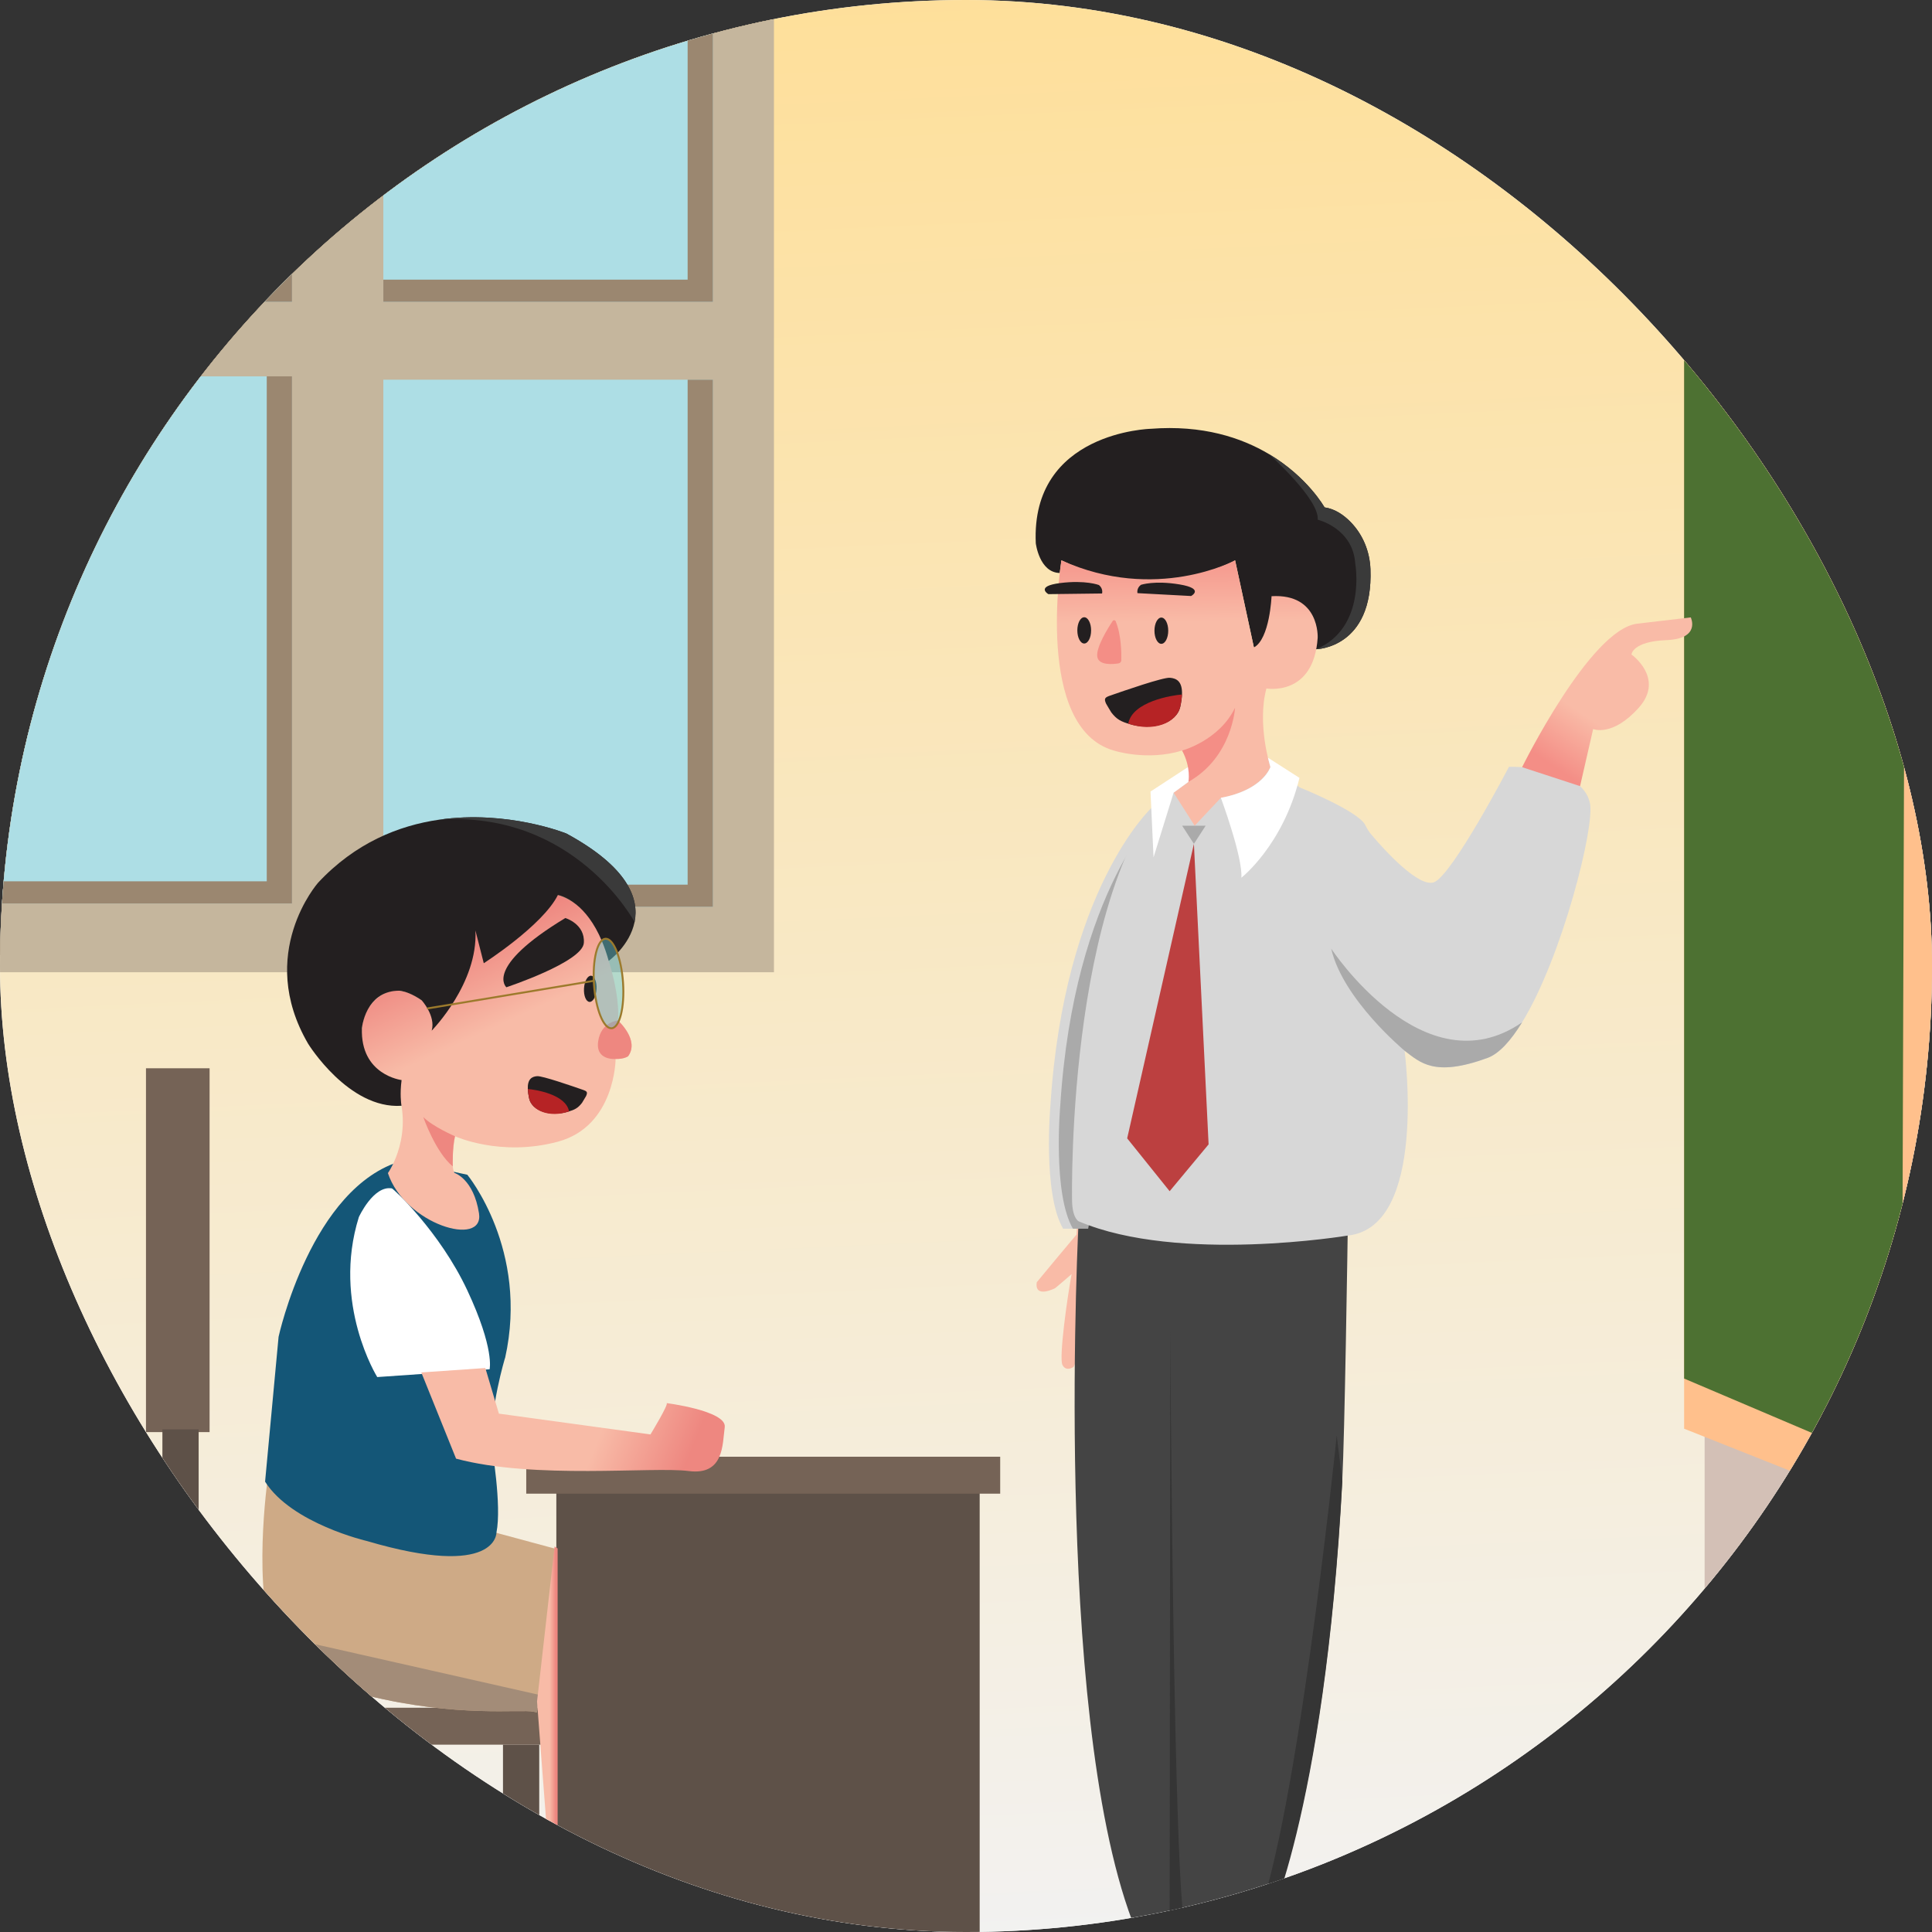 <svg width="500" height="500" viewBox="0 0 500 500" fill="none" xmlns="http://www.w3.org/2000/svg">
<rect x="0" y="0" width="500" height="500" fill="#333333" stroke="none"/>
<g clip-path="url(#clip0_1_6411)">
<rect width="500" height="500" rx="250" fill="white"/>
<path d="M142.592 332.806L142.356 333.042C139.166 326.073 137.158 318.158 136.331 309.417C137.158 318.04 139.403 325.837 142.592 332.806Z" fill="#DFDFDF"/>
<path d="M218.431 230.864C233.958 230.864 246.545 218.277 246.545 202.75C246.545 187.222 233.958 174.635 218.431 174.635C202.904 174.635 190.317 187.222 190.317 202.75C190.317 218.277 202.904 230.864 218.431 230.864Z" fill="#DFDFDF"/>
<path d="M303.365 131.872H204.374C161.376 131.872 135.742 157.506 135.742 200.504V299.495C135.742 312.371 137.987 323.593 142.357 333.043C152.516 355.487 174.252 368.127 204.374 368.127H303.365C346.363 368.127 371.996 342.493 371.996 299.495V272.444V200.504C371.996 157.506 346.363 131.872 303.365 131.872ZM352.742 255.906C343.528 247.991 328.644 247.991 319.43 255.906L270.289 298.077C261.075 305.992 246.191 305.992 236.977 298.077L232.961 294.77C224.574 287.446 211.225 286.737 201.775 293.116L157.596 322.766C154.997 316.151 153.461 308.472 153.461 299.495V200.504C153.461 167.192 171.062 149.591 204.374 149.591H303.365C336.676 149.591 354.277 167.192 354.277 200.504V257.205L352.742 255.906Z" fill="#DFDFDF"/>
<g clip-path="url(#clip1_1_6411)">
<path d="M516.735 -4.959H-14.257V526.033H516.735V-4.959Z" fill="url(#paint0_linear_1_6411)"/>
<path d="M518.151 -6.198H441.157V524.794H518.151V-6.198Z" fill="#D3C0B6"/>
<path d="M198.827 -81.245H-35.222V247.219H198.827V-81.245Z" fill="#9B8770"/>
<path d="M200.297 -76.847H-26.489V251.618H200.297V-76.847Z" fill="#C5B69D"/>
<path d="M75.571 -58.308H-9.717V78.112H75.571V-58.308Z" fill="#ADDEE5"/>
<path d="M75.571 97.402H-9.717V233.822H75.571V97.402Z" fill="#ADDEE5"/>
<path d="M184.495 98.26H99.207V234.681H184.495V98.26Z" fill="#ADDEE5"/>
<path d="M184.495 -58.308H99.207V78.112H184.495V-58.308Z" fill="#ADDEE5"/>
<path d="M-9.717 228.084H69.034V97.402H75.571V233.82H-9.717V228.084Z" fill="#9B8770"/>
<path d="M-9.717 72.374H69.034V-58.308H75.571V78.111H-9.717V72.374Z" fill="#9B8770"/>
<path d="M99.207 72.374H177.96V-58.308H184.497V78.111H99.207V72.374Z" fill="#9B8770"/>
<path d="M99.207 228.944H177.96V98.26H184.497V234.681H99.207V228.944Z" fill="#9B8770"/>
<path d="M503.106 396.47L435.847 369.744V72.034L504.345 47.255L503.106 396.47Z" fill="#FFC08C"/>
<path d="M492.157 380.718L435.847 356.768V89.991L493.194 67.787L492.157 380.718Z" fill="#4D7132"/>
<path d="M293.727 311.963C293.727 311.963 300.579 336.775 294.366 352.63C294.366 352.63 293.869 353.874 292.196 354.055C290.522 354.235 292.931 342.61 291.961 339.074C291.961 339.074 289.453 354.099 287.515 356.756C287.515 356.756 286.045 358.682 283.656 358.299C281.424 357.942 279.927 355.772 280.229 353.503C280.752 349.591 281.626 341.938 281.118 337.7C281.118 337.7 278.628 353.807 277.712 353.821C277.712 353.821 275.904 355.085 274.96 353.246C274.017 351.407 276.21 335.769 277.334 329.727C277.334 329.727 274.866 331.912 273.061 333.382C273.061 333.382 267.67 336.182 268.314 331.847L273.259 325.877L278.596 319.51L279.001 312.476C279.001 312.473 288.214 309.685 293.727 311.963Z" fill="url(#paint1_linear_1_6411)"/>
<path d="M284.072 356.127C284.072 356.127 287.391 342.803 287.251 336.38L284.072 356.127Z" fill="url(#paint2_linear_1_6411)"/>
<path d="M292.968 496.991L323.813 499.545L323.829 499.547L327.173 499.824C327.173 499.824 342.748 469.793 347.391 382.833C347.987 371.655 348.724 324.149 348.903 311.034L338.755 315.514L279.213 314.53C279.213 314.528 272.335 441.869 292.968 496.991Z" fill="#444444"/>
<path d="M297.949 209.133C297.949 209.133 275.378 230.107 271.843 286.166C271.843 286.166 269.824 308.892 275.127 317.983H279.075L297.949 209.133Z" fill="#D7D7D7"/>
<path d="M300.497 209.133C300.497 209.133 277.927 230.107 274.392 286.166C274.392 286.166 272.372 308.892 277.675 317.983H281.624L300.497 209.133Z" fill="#AAAAAA"/>
<path d="M277.443 310.377C277.443 315.289 279.164 316.076 279.164 316.076C305.103 327.08 348.903 319.749 348.903 319.749C369.565 317.475 363.503 271.921 363.503 271.921C367.544 274.951 371.165 278.84 384.967 273.79C387.984 272.689 391.024 269.293 393.918 264.579C404.28 247.709 412.765 213.956 411.483 207.887C409.363 197.881 390.516 198.455 390.516 198.455C390.516 198.455 375.794 226.654 371.079 228.339C367.222 229.718 358.515 220.317 354.8 215.864C354.204 215.146 353.738 214.335 353.317 213.501C351.481 209.855 336.306 203.759 336.306 203.759C336.302 203.752 328.137 196.092 328.137 196.092L307.667 198.377C275.819 222.956 277.443 310.377 277.443 310.377Z" fill="#D7D7D7"/>
<path d="M268.061 140.591C268.061 140.591 268.963 148.175 274.261 148.29L274.695 145.014C299.06 156.901 319.645 145.014 319.645 145.014L324.509 167.563L340.644 168.018C340.644 168.018 355.439 167.771 354.671 147.294C354.501 142.748 352.733 138.375 349.559 135.12C347.771 133.284 345.494 131.695 342.785 131.307C342.785 131.307 338.447 123.486 328.378 117.5C328.374 117.498 328.373 117.496 328.371 117.494C328.369 117.493 328.369 117.493 328.369 117.493C321.233 113.252 311.218 109.931 297.833 110.97C297.832 110.967 266.733 111.703 268.061 140.591Z" fill="#231F20"/>
<path d="M274.693 145.012C274.693 145.012 267.618 188.343 288.253 194.239C288.253 194.239 296.802 197.039 305.938 194.239C305.938 194.239 309.034 199.396 307.56 202.345L303.728 205.145L309.181 213.694L315.96 206.473C315.96 206.473 325.688 205.147 328.781 198.513C328.781 198.513 325.245 187.46 327.75 178.174C327.75 178.174 339.982 180.385 341.014 165.057C341.014 165.057 341.603 153.561 329.075 154.297C329.075 154.297 328.633 165.351 324.507 167.562L319.643 145.012C319.645 145.012 299.159 156.066 274.693 145.012Z" fill="url(#paint3_linear_1_6411)"/>
<path d="M315.96 206.471C315.96 206.471 321.659 221.849 321.266 227.153C321.266 227.153 332.074 218.703 336.299 201.312L328.135 196.088L328.781 198.511C328.783 198.513 326.965 204.457 315.96 206.471Z" fill="white"/>
<path d="M303.728 205.145L298.536 221.882L297.75 204.852L307.667 198.377C307.667 198.377 308.46 201.15 307.559 202.347L303.728 205.145Z" fill="white"/>
<path d="M319.087 223.84C319.087 223.84 305.382 233.534 298.94 221.227L302.666 209.216L308.119 217.765L314.898 210.544C314.898 210.542 319.102 222.694 319.087 223.84Z" fill="#D7D7D7"/>
<path d="M306.823 498.701C303.687 492.914 302.871 344.72 302.871 344.72L302.704 498.361L306.823 498.701Z" fill="#353535"/>
<path d="M323.813 500.108C323.813 500.108 328.734 509.639 329.127 512.782C329.127 512.782 349.368 506.97 353.494 525.696H309.278V498.904L323.813 500.108Z" fill="#231F20"/>
<path d="M296.897 497.879L284.716 511.113C284.716 511.113 258.068 504.552 258.953 525.696H306.825L306.437 498.708" fill="#231F20"/>
<path d="M288.727 160.767C288.591 160.448 288.159 160.404 287.968 160.692C286.791 162.468 283.614 167.528 283.975 169.935C284.322 172.254 287.952 171.928 289.486 171.684C289.885 171.62 290.18 171.284 290.191 170.88C290.235 169.109 290.203 164.239 288.727 160.767Z" fill="#F48E86"/>
<path d="M300.556 166.622C301.54 166.622 302.338 165.1 302.338 163.224C302.338 161.347 301.54 159.825 300.556 159.825C299.571 159.825 298.773 161.347 298.773 163.224C298.773 165.1 299.571 166.622 300.556 166.622Z" fill="#231F20"/>
<path d="M280.596 166.542C281.58 166.542 282.378 165.021 282.378 163.144C282.378 161.267 281.58 159.745 280.596 159.745C279.611 159.745 278.813 161.267 278.813 163.144C278.813 165.021 279.611 166.542 280.596 166.542Z" fill="#231F20"/>
<path d="M308.252 154.248L294.377 153.504C294.377 153.504 294.069 152.25 295.271 151.354C295.271 151.354 298.77 150.156 305.301 151.255C311.83 152.354 308.252 154.248 308.252 154.248Z" fill="#231F20"/>
<path d="M271.316 153.765L285.21 153.593C285.21 153.593 285.569 152.352 284.405 151.407C284.405 151.407 280.959 150.065 274.387 150.894C267.815 151.722 271.316 153.765 271.316 153.765Z" fill="#231F20"/>
<path d="M305.938 194.239C305.938 194.239 315.501 191.685 319.629 183.169C319.629 183.169 318.94 195.909 307.56 202.345C307.56 202.345 308.296 198.694 305.938 194.239Z" fill="#F48E86"/>
<path d="M341.021 134.499C341.021 134.499 350.156 136.66 350.743 145.895C350.743 145.895 353.733 162.429 340.644 168.017C340.644 168.017 355.439 167.769 354.671 147.292C354.501 142.747 352.733 138.373 349.559 135.118C347.772 133.283 345.494 131.693 342.786 131.306C342.786 131.306 338.447 123.484 328.378 117.498C328.767 117.849 341.509 129.274 341.021 134.499Z" fill="#3A3A3A"/>
<path d="M323.813 500.108L323.829 500.109L327.173 500.387C327.173 500.387 342.748 470.356 347.391 383.396L345.947 371.487C345.947 371.486 334.907 479.082 323.813 500.108Z" fill="#353535"/>
<path d="M344.52 245.511C347.504 258.643 363.503 271.921 363.503 271.921C367.544 274.951 371.165 278.84 384.967 273.79C387.984 272.689 391.024 269.293 393.918 264.579C368.528 282.134 344.52 245.511 344.52 245.511Z" fill="#AAAAAA"/>
<path d="M312.025 213.692H305.938L308.983 218.39L312.025 213.692Z" fill="#AAAAAA"/>
<path d="M308.983 218.39L312.784 296.164L302.703 308.285L291.711 294.605L308.983 218.39Z" fill="#BC4040"/>
<path d="M393.918 198.548C393.918 198.548 411.422 163.011 423.634 161.418L437.568 159.781C437.568 159.781 440.272 165.312 431.245 165.666C422.45 166.011 422.218 169.383 422.218 169.383C422.218 169.383 430.941 175.537 424.102 183.169C417.262 190.8 412.306 188.676 412.306 188.676L408.919 203.45L393.918 198.548Z" fill="url(#paint4_linear_1_6411)"/>
<path d="M305.473 182.847C304.54 187.169 298.34 189.146 292.43 187.417C290.067 186.727 289 186.185 287.607 184.375C287.607 184.375 286.323 182.27 286.253 182.109C285.676 180.797 285.925 180.5 287.292 180.024C290.888 178.771 300.991 175.263 302.773 175.406C304.512 175.544 306.028 176.355 305.901 179.771C305.869 180.622 305.733 181.636 305.473 182.847Z" fill="#231F20"/>
<path d="M305.469 182.815C304.559 187.141 298.441 189.525 291.989 187.283C293.044 181.539 303.313 179.932 305.882 179.737C305.853 180.589 305.722 181.605 305.469 182.815Z" fill="#B62325"/>
<path d="M253.54 385.851H143.979V524.793H253.54V385.851Z" fill="#5E5148"/>
<path d="M258.85 377.001H136.191V386.559H258.85V377.001Z" fill="#756356"/>
<path d="M140.262 441.959H37.78V451.517H140.262V441.959Z" fill="#756356"/>
<path d="M54.241 370.629L54.241 276.466H37.78L37.78 370.629H54.241Z" fill="#756356"/>
<path d="M51.409 441.959L51.409 369.921H42.028L42.028 441.959H51.409Z" fill="#5E5148"/>
<path d="M51.409 524.793L51.409 451.517H42.028L42.028 524.793H51.409Z" fill="#5E5148"/>
<path d="M139.554 524.793V451.517H130.173V524.793H139.554Z" fill="#5E5148"/>
<path d="M143.846 400.848L139.924 434.879L139.909 434.991L139.49 438.621L139.278 440.469L138.964 443.171C138.964 443.171 138.672 443.109 138.085 442.986C134.677 442.256 118.526 444.591 94.942 438.784C83.357 435.932 75.647 436.008 71.585 427.027C71.015 425.767 70.525 424.396 70.107 422.939C65.509 406.935 69.534 380.785 69.534 380.785L143.846 400.848Z" fill="#CEAA86"/>
<path d="M139.49 438.621L139.278 440.469L138.964 443.171C138.964 443.171 138.672 443.109 138.085 442.985C134.677 442.256 118.526 444.591 94.942 438.784C83.357 435.932 75.647 436.008 71.585 427.027C71.015 425.767 70.525 424.395 70.107 422.939L139.49 438.621Z" fill="#A38C78"/>
<path d="M120.944 304.025L120.937 304.02L104.106 300.398C80.537 307.067 72.095 345.966 72.095 345.966L68.604 383.449C75.481 394.306 94.938 398.81 94.938 398.81C128.775 408.763 128.483 396.616 128.483 396.616C129.893 389.562 127.267 374.404 127.267 374.404C126.725 364.452 130.706 351.425 130.706 351.425C130.706 351.425 130.72 351.46 130.723 351.444C136.961 323.404 120.944 304.025 120.944 304.025Z" fill="#145677"/>
<path d="M100.391 303.593C104.779 316.896 125.364 322.956 123.966 314.002C122.565 305.048 117.606 303.538 117.606 303.538C116.434 301.57 117.756 294.058 117.756 294.058C117.756 294.058 129.495 299.46 144.366 295.471C159.238 291.483 159.321 274.054 159.321 274.054C161.558 274.119 162.562 273.346 162.562 273.346C165.565 269.208 160.048 264.216 159.93 264.107C159.928 264.105 159.928 264.105 159.928 264.105C160.65 254.687 155.025 241.655 155.025 241.655C144.025 217.572 109.36 240.329 109.36 240.329L109.154 258.896C103.818 254.903 99.88 256.342 97.372 258.542C95.115 260.524 93.83 263.374 93.651 266.372C92.959 278.024 102.11 280.065 102.11 280.065C107.77 293.276 100.391 303.593 100.391 303.593Z" fill="url(#paint5_linear_1_6411)"/>
<path d="M79.75 270.133C79.75 270.133 90.214 287.109 103.908 286.173C103.908 286.173 103.903 286.148 103.896 286.102C103.821 285.658 103.457 283.114 103.931 279.521C103.931 279.521 93.214 278.231 93.667 266.1C93.667 266.1 93.669 266.082 93.672 266.048C93.719 265.634 94.083 262.77 95.798 260.269C95.819 260.239 95.837 260.209 95.86 260.181C96.591 259.137 97.561 258.161 98.846 257.462C98.851 257.457 98.86 257.453 98.869 257.45C100.03 256.822 101.45 256.418 103.181 256.393C103.181 256.393 103.182 256.393 103.188 256.393C103.229 256.393 103.439 256.397 103.802 256.457C103.813 256.459 103.827 256.46 103.839 256.464C104.772 256.625 106.652 257.154 109.149 258.896C109.149 258.896 112.802 262.912 111.724 266.728C111.91 266.539 123.748 254.425 123.038 240.798L125.199 249.28C125.199 249.28 140.444 239.522 144.384 231.626C144.384 231.626 146.494 231.927 149.158 234.099C151.282 235.824 153.754 238.729 155.798 243.607C156.416 245.083 156.995 246.736 157.514 248.595C157.521 248.621 157.53 248.651 157.537 248.678C157.537 248.678 157.537 248.678 157.538 248.676C157.643 248.6 163.002 244.695 164.229 238.61C165.443 232.583 162.602 224.415 146.577 215.717C146.577 215.717 131.382 209.554 113.569 212.144C113.567 212.142 113.563 212.144 113.562 212.144C103.207 213.648 91.968 218.112 82.313 228.456C82.316 228.456 66.135 246.807 79.75 270.133Z" fill="#231F20"/>
<path d="M154.39 256.004C154.503 254.133 153.866 252.573 152.968 252.519C152.071 252.465 151.252 253.938 151.139 255.808C151.027 257.679 151.663 259.239 152.561 259.293C153.459 259.347 154.278 257.874 154.39 256.004Z" fill="#231F20"/>
<path d="M146.308 237.585C146.308 237.585 151.455 239.101 151.097 244.041C150.74 248.981 131.051 255.503 131.051 255.503C131.051 255.503 125.081 250.416 146.308 237.585Z" fill="#231F20"/>
<path d="M136.922 284.224C137.637 287.543 142.398 289.062 146.936 287.732C148.75 287.201 149.57 286.787 150.639 285.396C150.639 285.396 151.625 283.78 151.68 283.656C152.124 282.649 151.931 282.421 150.883 282.056C148.122 281.095 140.364 278.401 138.996 278.511C137.662 278.617 136.497 279.24 136.594 281.863C136.617 282.516 136.722 283.295 136.922 284.224Z" fill="#231F20"/>
<path d="M136.924 284.2C137.623 287.522 142.32 289.352 147.274 287.63C146.464 283.219 138.578 281.985 136.607 281.837C136.628 282.492 136.729 283.27 136.924 284.2Z" fill="#B62325"/>
<path d="M159.321 274.054C161.558 274.119 162.562 273.346 162.562 273.346C165.565 269.208 160.048 264.216 159.93 264.107C159.928 264.105 159.928 264.105 159.928 264.105C159.928 264.105 155.551 264.413 154.806 269.484C154.059 274.555 159.321 274.054 159.321 274.054Z" fill="#EE8780"/>
<path opacity="0.46" d="M158.283 266.116C160.358 265.972 161.681 260.669 161.239 254.271C160.797 247.873 158.757 242.802 156.683 242.946C154.609 243.089 153.286 248.392 153.728 254.79C154.17 261.188 156.209 266.259 158.283 266.116Z" fill="#62C7D1"/>
<path d="M158.283 266.116C160.358 265.972 161.681 260.669 161.239 254.271C160.797 247.873 158.757 242.802 156.683 242.946C154.609 243.089 153.286 248.392 153.728 254.79C154.17 261.188 156.209 266.259 158.283 266.116Z" stroke="#9C7A2C" stroke-width="0.5" stroke-miterlimit="10"/>
<path d="M153.69 253.83L110.512 261" stroke="#9C7A2C" stroke-width="0.5" stroke-miterlimit="10"/>
<path d="M117.756 294.058C117.756 294.058 112.036 291.603 109.542 289.092C109.542 289.092 112.703 298.205 117.178 301.864C117.178 301.864 117.04 296.715 117.756 294.058Z" fill="#EE8780"/>
<path d="M113.57 212.144C148.759 209.654 164.229 238.619 164.229 238.619C164.231 238.617 164.231 238.614 164.232 238.61C165.447 232.583 162.606 224.415 146.58 215.717C146.58 215.717 131.383 209.554 113.57 212.144Z" fill="#3A3A3A"/>
<path d="M92.869 314.985C92.869 314.985 96.623 306.745 101.413 307.551C101.765 307.609 113.804 318.7 120.93 333.918C128.056 349.136 126.707 354.37 126.707 354.37L97.63 356.383C97.63 356.384 85.851 337.463 92.869 314.985Z" fill="white"/>
<path d="M125.605 354.042L129.113 365.845L168.339 371.229C168.339 371.229 173.229 363.223 172.505 363.122C171.781 363.022 188.182 365.032 187.562 369.369C186.943 373.707 187.449 381.895 178.229 380.702C169.01 379.509 138.186 382.93 118.027 377.496L109.034 355.189L125.605 354.042Z" fill="url(#paint6_linear_1_6411)"/>
<path d="M143.533 400.221L144.315 400.749V510.103L138.986 440.348L143.533 400.221Z" fill="url(#paint7_linear_1_6411)"/>
</g>
</g>
<defs>
<linearGradient id="paint0_linear_1_6411" x1="262.613" y1="510.756" x2="237.667" y2="-38.041" gradientUnits="userSpaceOnUse">
<stop stop-color="#F2F2F2"/>
<stop offset="1" stop-color="#FFDE94"/>
</linearGradient>
<linearGradient id="paint1_linear_1_6411" x1="279.179" y1="372.856" x2="288.823" y2="269.266" gradientUnits="userSpaceOnUse">
<stop offset="0.688" stop-color="#F9BBA7"/>
<stop offset="1" stop-color="#F48E86"/>
</linearGradient>
<linearGradient id="paint2_linear_1_6411" x1="287.255" y1="346.253" x2="284.072" y2="346.253" gradientUnits="userSpaceOnUse">
<stop offset="0.688" stop-color="#F9BBA7"/>
<stop offset="1" stop-color="#F48E86"/>
</linearGradient>
<linearGradient id="paint3_linear_1_6411" x1="307.929" y1="205.865" x2="306.919" y2="140.465" gradientUnits="userSpaceOnUse">
<stop offset="0.688" stop-color="#F9BBA7"/>
<stop offset="1" stop-color="#F48E86"/>
</linearGradient>
<linearGradient id="paint4_linear_1_6411" x1="430.505" y1="157.53" x2="402.848" y2="198.879" gradientUnits="userSpaceOnUse">
<stop offset="0.688" stop-color="#F9BBA7"/>
<stop offset="1" stop-color="#F48E86"/>
</linearGradient>
<linearGradient id="paint5_linear_1_6411" x1="145.581" y1="311.578" x2="112.359" y2="239.19" gradientUnits="userSpaceOnUse">
<stop offset="0.613" stop-color="#F8BBA7"/>
<stop offset="0.909" stop-color="#EE8780"/>
</linearGradient>
<linearGradient id="paint6_linear_1_6411" x1="109.172" y1="354.862" x2="183.124" y2="384.601" gradientUnits="userSpaceOnUse">
<stop offset="0.613" stop-color="#F8BBA7"/>
<stop offset="0.909" stop-color="#EE8780"/>
</linearGradient>
<linearGradient id="paint7_linear_1_6411" x1="138.986" y1="455.162" x2="144.316" y2="455.162" gradientUnits="userSpaceOnUse">
<stop offset="0.613" stop-color="#F8BBA7"/>
<stop offset="0.909" stop-color="#EE8780"/>
</linearGradient>
<clipPath id="clip0_1_6411">
<rect width="500" height="500" rx="250" fill="white"/>
</clipPath>
<clipPath id="clip1_1_6411">
<rect width="530.992" height="530.992" fill="white" transform="translate(-15.496 -6.198)"/>
</clipPath>
</defs>
</svg>
